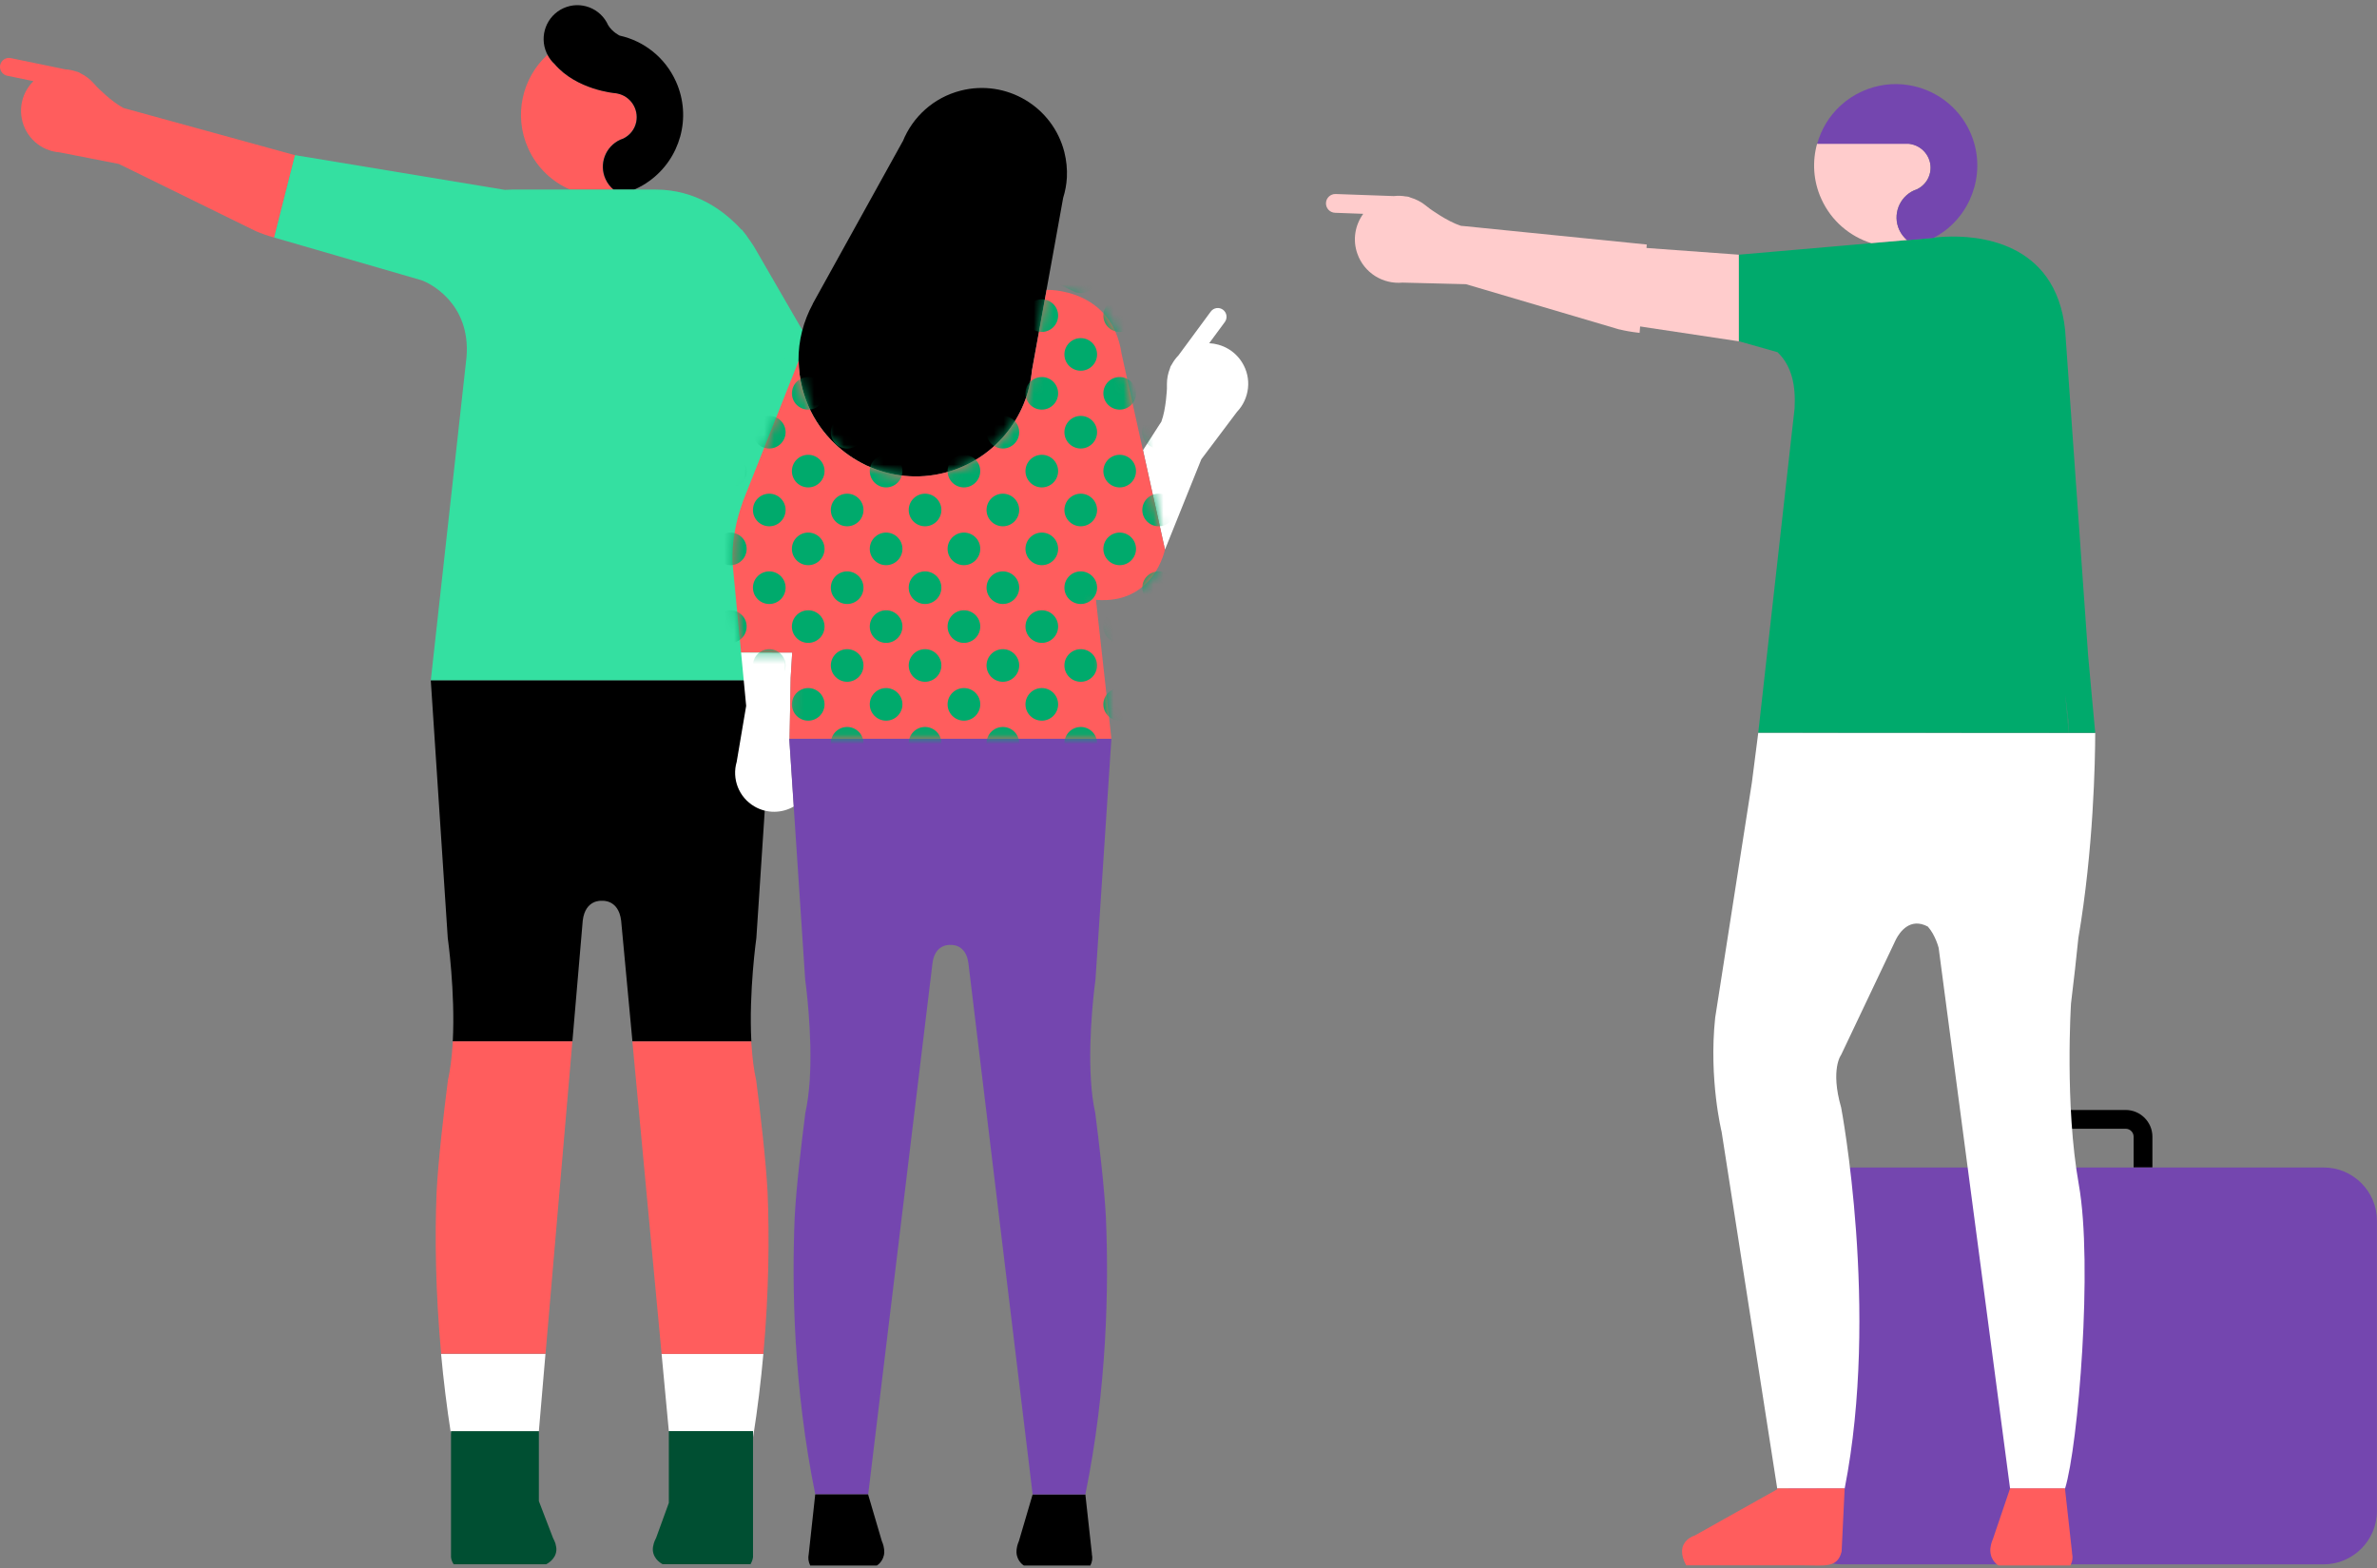 <svg role="img" xmlns="http://www.w3.org/2000/svg" viewBox="0 0 238 157" class="css-1l7twfa"><rect x="0" y="0" width="238" height="157" fill="#808080" stroke="none"/><path d="M203.448 113.803C203.448 113.365 203.806 113.007 204.245 113.007H212.833C213.272 113.007 213.631 113.365 213.631 113.803V116.885H215.513V113.803C215.513 112.33 214.309 111.128 212.833 111.128H204.245C202.77 111.128 201.566 112.33 201.566 113.803V116.885H203.448V113.803Z" fill="black"></path><path d="M232.665 116.885H215.505H213.623H203.448H201.566H184.405C181.471 116.885 179.07 119.282 179.07 122.212V151.291C179.07 154.221 181.471 156.618 184.405 156.618H232.657C235.592 156.618 237.992 154.221 237.992 151.291V122.212C238 119.282 235.6 116.885 232.665 116.885Z" fill="#7446AF"></path><path d="M60.278 18.986H60.302H61.426C61.083 18.707 60.796 18.341 60.605 17.911C59.935 16.414 60.597 14.654 62.096 13.977C62.2 13.93 62.303 13.89 62.407 13.858C63.045 13.54 63.539 12.95 63.691 12.194C63.954 10.888 63.108 9.622 61.809 9.359C61.721 9.343 61.641 9.327 61.553 9.319C61.553 9.319 57.726 9.001 55.509 6.405C55.23 6.15 54.991 5.84 54.807 5.489C52.287 7.799 51.402 11.549 52.877 14.837C53.747 16.78 55.286 18.213 57.096 18.986H58.412H60.278Z" fill="#FF5D5D"></path><path d="M61.569 9.327C61.649 9.335 61.737 9.343 61.825 9.367C63.124 9.63 63.962 10.896 63.707 12.202C63.555 12.958 63.061 13.547 62.423 13.866C62.319 13.898 62.215 13.938 62.112 13.985C60.621 14.662 59.951 16.422 60.629 17.919C60.82 18.349 61.107 18.715 61.45 18.994H62.128H63.475C63.523 18.97 63.571 18.954 63.619 18.93C64.129 18.699 64.6 18.428 65.03 18.11C68.093 15.896 69.297 11.764 67.686 8.173C66.593 5.736 64.456 4.096 62.04 3.563C62.04 3.563 61.298 3.204 60.892 2.519C60.126 0.807 58.125 0.051 56.426 0.815C54.728 1.58 53.962 3.586 54.728 5.298C54.76 5.37 54.791 5.434 54.831 5.497C55.015 5.848 55.254 6.158 55.533 6.413C57.742 9.009 61.569 9.327 61.569 9.327Z" fill="black"></path><path d="M12.695 10.904L12.368 10.816C11.148 10.179 9.697 8.69 9.697 8.69L9.37 8.332C9.003 7.918 8.564 7.584 8.07 7.345C7.966 7.265 7.847 7.209 7.711 7.177L7.655 7.169C7.289 7.042 6.906 6.962 6.515 6.939L1.077 5.816C0.59 5.712 0.12 6.031 0.016 6.517C-0.08 7.002 0.231 7.48 0.718 7.584L3.349 8.125C2.408 9.049 1.922 10.41 2.169 11.812C2.504 13.731 4.099 15.116 5.949 15.251L11.898 16.414L25.207 22.943C25.207 22.943 25.294 22.983 25.422 23.047L25.598 23.134C25.621 23.142 25.637 23.142 25.661 23.158C26.028 23.325 26.65 23.556 27.456 23.787L29.545 15.538L12.695 10.904Z" fill="#FF5D5D"></path><path d="M86.744 43.964L86.768 43.956L86.648 43.781C86.473 43.471 86.266 43.176 86.034 42.897L75.987 25.539L75.469 24.647C75.285 24.361 75.054 24.018 74.775 23.636V23.612C74.727 23.556 74.679 23.493 74.623 23.429C74.504 23.278 74.384 23.126 74.257 22.967V23.015C72.534 21.12 69.695 18.978 65.62 18.978H63.459H62.112H61.434H60.309H60.278H58.42H57.104H54.967H51.291L50.549 19.01L29.537 15.53L27.448 23.779L41.977 27.991L42.168 28.047C42.95 28.294 47.144 30.317 46.713 35.731L43.133 68.123H60.27H77.406L77.39 66.992L76.633 51.648L76.8 51.696C76.8 51.696 76.888 51.72 77.031 51.752L77.215 51.799C77.239 51.807 77.255 51.807 77.279 51.807C77.653 51.887 78.26 51.99 79.033 52.046C79.528 52.285 80.062 52.46 80.628 52.548L80.843 52.62L80.819 52.572C81.058 52.604 81.298 52.62 81.537 52.62C84.79 52.62 87.43 49.968 87.43 46.703C87.438 45.708 87.175 44.785 86.744 43.964Z" fill="#34E0A1"></path><path d="M66.968 143.289H75.405V143.894C75.859 141.027 76.194 138.232 76.433 135.541H66.242L66.968 143.289Z" fill="white"></path><path d="M60.262 68.123H43.133L44.832 93.905C44.832 93.905 45.597 99.304 45.334 104.272H57.311L58.348 92.169C58.603 90.027 60.238 90.187 60.238 90.187C60.246 90.187 60.254 90.187 60.27 90.187C60.278 90.187 60.286 90.187 60.294 90.187C60.294 90.187 61.928 90.027 62.192 92.169L63.324 104.272H75.23C74.966 99.304 75.732 93.905 75.732 93.905L77.43 68.123L77.375 66.992L77.398 68.123H60.262Z" fill="black"></path><path d="M45.158 143.591V143.289H53.954L54.616 135.541H44.162C44.401 138.137 44.728 140.836 45.158 143.591Z" fill="white"></path><path d="M45.31 104.67V104.686C45.23 105.913 45.087 107.099 44.847 108.166C44.433 111.407 43.875 116.176 43.715 119.361C43.532 123.78 43.603 129.354 44.17 135.533H54.624L57.311 104.264H45.334C45.326 104.408 45.318 104.543 45.31 104.67Z" fill="#FF5D5D"></path><path d="M66.243 135.549H76.434C76.992 129.37 77.04 123.788 76.856 119.377C76.689 116.192 76.131 111.415 75.716 108.174C75.477 107.107 75.333 105.921 75.253 104.694L75.245 104.67C75.237 104.535 75.23 104.408 75.222 104.272H63.316L66.243 135.549Z" fill="#FF5D5D"></path><path d="M45.158 143.591V155.941H45.166C45.19 156.164 45.27 156.371 45.422 156.61H54.68C54.68 156.61 55.645 156.18 55.708 155.2C55.716 155.001 55.684 154.778 55.613 154.532C55.557 154.364 55.477 154.173 55.373 153.982L53.954 150.288V143.297H45.158V143.591Z" fill="#004F32"></path><path d="M66.968 143.289V150.463L65.692 153.974C65.588 154.173 65.509 154.356 65.461 154.524C65.389 154.77 65.357 154.993 65.365 155.192C65.429 156.18 66.346 156.602 66.346 156.602H75.15C75.285 156.355 75.365 156.148 75.389 155.933H75.397V143.886V143.281H66.968V143.289Z" fill="#004F32"></path><path d="M208.144 118.597C206.717 110.595 207.363 100.458 207.363 100.458C207.658 98.07 207.897 95.896 208.097 93.921C209.62 85.035 209.779 76.197 209.787 73.378H207.132L176.048 73.362L175.41 78.338L171.734 101.892C171.08 108.031 172.38 113.318 172.38 113.318L177.946 149.022V149.03H181.869H184.038H184.7C188.209 131.17 184.349 110.889 184.349 110.889C183.241 107.035 184.349 105.602 184.349 105.602L189.7 94.335V94.327L189.852 94.017C190.21 93.332 191.247 91.819 193.025 92.766C193.791 93.618 194.11 94.9 194.11 94.9L201.263 149.038H206.765C208.089 144.738 209.572 126.599 208.144 118.597Z" fill="white"></path><path d="M181.869 149.022H177.946C177.946 149.053 177.938 149.077 177.938 149.109L169.669 153.743C169.637 153.751 168.919 153.966 168.584 154.619C168.488 154.81 168.417 155.033 168.417 155.296C168.409 155.678 168.52 156.148 168.831 156.721H177.26H177.675H180.705C182.691 156.721 183.99 157.008 184.397 155.328C184.397 155.32 184.397 155.304 184.397 155.296L184.429 154.619L184.7 149.014H184.038H181.869V149.022Z" fill="#FF5D5D"></path><path d="M199.548 154.07C199.461 154.269 199.397 154.452 199.357 154.627C199.301 154.874 199.269 155.105 199.285 155.304C199.333 156.299 200.091 156.729 200.091 156.729H207.307C207.515 156.283 207.562 155.965 207.459 155.439H207.467L206.757 149.014H201.263L199.548 154.07Z" fill="#FF5D5D"></path><path d="M209.787 73.37L209.436 69.58L209.077 65.638L206.773 33.032C205.824 24.058 197.866 23.556 194.788 23.7H194.78C194.58 23.708 194.397 23.724 194.245 23.732C194.205 23.732 194.158 23.739 194.11 23.747C194.102 23.747 194.094 23.747 194.086 23.747C194.046 23.755 194.006 23.755 193.958 23.755C193.799 23.771 193.703 23.787 193.639 23.795L193.575 23.803L193.416 23.819L190.944 24.034L187.364 24.345L184.293 24.615L174.102 25.499V34.162L177.978 35.261C179.461 36.694 179.804 38.685 179.684 40.899L179.381 43.59L176.048 73.354L207.132 73.37L206.789 69.58L207.132 72.43C207.132 72.43 207.14 72.773 207.132 73.37H209.787Z" fill="#00AA6C"></path><path d="M207.124 72.43L206.781 69.58L207.132 73.37C207.132 72.773 207.124 72.43 207.124 72.43Z" fill="#00AA6C"></path><path d="M190.155 22.991C189.477 21.494 190.147 19.726 191.646 19.05C191.749 19.002 191.853 18.962 191.957 18.93C192.603 18.612 193.097 18.022 193.249 17.258C193.512 15.952 192.658 14.678 191.351 14.423C191.263 14.407 191.183 14.392 191.095 14.383H181.941C181.447 16.159 181.542 18.11 182.364 19.918C183.36 22.123 185.218 23.668 187.364 24.345L190.944 24.034C190.617 23.755 190.346 23.413 190.155 22.991Z" fill="#FFCCCC"></path><path d="M197.26 13.221C196.087 10.625 193.727 8.945 191.103 8.523C189.58 8.276 187.97 8.459 186.454 9.144C185.657 9.503 184.947 9.972 184.333 10.53C183.169 11.581 182.356 12.926 181.949 14.399H191.103C191.191 14.408 191.271 14.415 191.359 14.439C192.666 14.702 193.52 15.968 193.257 17.274C193.105 18.03 192.611 18.628 191.965 18.946C191.861 18.978 191.757 19.018 191.654 19.066C190.155 19.742 189.485 21.51 190.162 23.007C190.354 23.421 190.625 23.771 190.952 24.05L193.424 23.835L193.583 23.827C193.942 23.636 194.285 23.429 194.604 23.198C197.674 20.969 198.878 16.812 197.26 13.221Z" fill="#7446AF"></path><path d="M174.102 25.499V34.17L158.784 31.869L160.418 24.504L174.102 25.499Z" fill="#FFCCCC"></path><path d="M146.639 22.641L146.28 22.609C144.9 22.171 143.146 20.881 143.146 20.881L142.747 20.57C142.301 20.212 141.783 19.941 141.232 19.782C141.113 19.718 140.977 19.679 140.834 19.671H140.778C140.379 19.599 139.972 19.583 139.566 19.631L133.736 19.424C133.218 19.408 132.78 19.814 132.764 20.332C132.748 20.849 133.154 21.287 133.673 21.303L136.496 21.407C135.682 22.529 135.411 24.01 135.913 25.412C136.591 27.331 138.481 28.477 140.427 28.294L146.782 28.453L161.702 32.857C161.702 32.857 161.798 32.888 161.942 32.928L162.133 32.984C162.157 32.984 162.181 32.992 162.205 32.992C162.619 33.096 163.297 33.231 164.166 33.326L164.884 24.48L146.639 22.641Z" fill="#FFCCCC"></path><path d="M124.351 36.264C123.609 35.086 122.365 34.425 121.073 34.361L122.636 32.243C122.923 31.853 122.844 31.304 122.453 31.009C122.062 30.723 121.512 30.802 121.225 31.2L117.995 35.58C117.724 35.858 117.501 36.161 117.325 36.495L117.294 36.535C117.214 36.647 117.166 36.766 117.142 36.886C116.943 37.379 116.839 37.921 116.839 38.454V38.924C116.839 38.924 116.759 40.954 116.281 42.221L116.097 42.499L114.447 45.071L116.648 55.016L120.284 45.979L123.856 41.233C125.108 39.919 125.372 37.873 124.351 36.264Z" fill="white"></path><path d="M79.057 73.967L79.169 67.852L79.32 65.336L74.201 65.328L74.711 70.671L73.762 76.276C73.268 77.948 73.954 79.811 75.532 80.735C76.792 81.476 78.299 81.428 79.48 80.743L79.033 73.967H79.057Z" fill="white"></path><path d="M80.333 38.892C80.436 39.29 80.556 39.672 80.692 40.047C81.25 41.56 82.103 42.889 83.164 44.012C84.049 44.944 85.078 45.732 86.202 46.329C86.361 46.409 86.513 46.488 86.672 46.568C86.728 46.592 86.776 46.616 86.832 46.64C89.176 47.707 91.872 48.025 94.559 47.34C99.519 46.074 102.908 41.83 103.323 37.013H103.331L104.782 29.027L105.595 24.552L105.803 23.397L106.449 19.814C106.656 19.153 106.784 18.476 106.823 17.768C106.863 16.932 106.783 16.08 106.568 15.22C105.404 10.665 100.763 7.91 96.194 9.073C93.459 9.773 91.377 11.716 90.396 14.145H90.388L81.377 30.412L81.385 30.42C80.452 32.14 79.934 34.091 79.95 36.113C79.982 37.029 80.094 37.961 80.333 38.892Z" fill="black"></path><path d="M102.023 154.277C101.943 154.46 101.887 154.627 101.847 154.794C101.792 155.025 101.768 155.24 101.776 155.423C101.824 156.339 102.517 156.737 102.517 156.737H109.176C109.367 156.323 109.415 156.029 109.319 155.551H109.327L108.673 149.619H103.394L102.023 154.277Z" fill="black"></path><path d="M79.057 73.967H79.025L79.472 80.743L80.62 98.077C80.62 98.077 81.378 103.404 81.075 108.15V108.166C80.995 109.313 80.859 110.427 80.636 111.423C80.245 114.456 79.719 118.915 79.567 121.901C79.28 128.884 79.456 138.965 81.633 149.619H86.928L93.363 96.461C93.602 94.454 95.141 94.606 95.141 94.606C95.149 94.606 95.157 94.606 95.165 94.606C95.173 94.606 95.181 94.606 95.189 94.606C95.189 94.606 96.72 94.454 96.967 96.461L103.395 149.619H108.673C110.85 138.965 111.026 128.884 110.731 121.901C110.579 118.923 110.053 114.456 109.662 111.423C109.439 110.427 109.303 109.313 109.232 108.166V108.15C108.929 103.404 109.686 98.077 109.686 98.077L111.281 73.967H95.165H79.057Z" fill="#7446AF"></path><path d="M80.979 155.551C80.891 156.029 80.939 156.323 81.122 156.737H87.797C87.797 156.737 88.491 156.339 88.538 155.423C88.546 155.24 88.522 155.025 88.467 154.794C88.427 154.635 88.371 154.46 88.291 154.277L86.92 149.619H81.625L80.979 155.551Z" fill="black"></path><path d="M112.302 35.428C111.329 28.812 104.83 29.019 104.798 29.019L103.347 37.005H103.339C102.924 41.822 99.535 46.066 94.575 47.333C91.888 48.017 89.184 47.699 86.848 46.632C86.8 46.624 86.752 46.608 86.713 46.592L86.689 46.56C86.529 46.48 86.37 46.409 86.218 46.321C85.086 45.724 84.065 44.936 83.172 44.004C82.111 42.889 81.258 41.552 80.7 40.039C80.564 39.665 80.437 39.282 80.333 38.884C80.094 37.953 79.982 37.021 79.974 36.105L74.56 49.753C74.512 49.865 74.464 49.984 74.416 50.111C74.408 50.135 74.4 50.151 74.392 50.175C74.36 50.271 74.328 50.374 74.296 50.478C73.324 53.201 73.308 55.446 73.356 56.354C73.356 56.378 73.356 56.394 73.356 56.418L73.371 56.593C73.379 56.728 73.387 56.816 73.387 56.816L74.201 65.32L79.32 65.328L79.169 67.844L79.057 73.959H95.165H111.281L109.734 60.057C115.571 60.526 116.64 55.024 116.64 55.024L114.439 45.079L112.302 35.428Z" fill="#FF5D5D"></path><mask id="mask0" mask-type="alpha" maskUnits="userSpaceOnUse" x="73" y="29" width="44" height="45"><path d="M112.302 35.428C111.329 28.812 104.83 29.019 104.798 29.019L103.347 37.005H103.339C102.924 41.822 99.535 46.066 94.575 47.333C91.888 48.017 89.184 47.699 86.848 46.632C86.8 46.624 86.752 46.608 86.713 46.592L86.689 46.56C86.529 46.48 86.37 46.409 86.218 46.321C85.086 45.724 84.065 44.936 83.172 44.004C82.111 42.889 81.258 41.552 80.7 40.039C80.564 39.665 80.437 39.282 80.333 38.884C80.094 37.953 79.982 37.021 79.974 36.105L74.56 49.753C74.512 49.865 74.464 49.984 74.416 50.111C74.408 50.135 74.4 50.151 74.392 50.175C74.36 50.271 74.328 50.374 74.296 50.478C73.324 53.201 73.308 55.446 73.356 56.354C73.356 56.378 73.356 56.394 73.356 56.418L73.371 56.593C73.379 56.728 73.387 56.816 73.387 56.816L74.201 65.32L79.32 65.328L79.169 67.844L79.057 73.959H95.165H111.281L109.734 60.057C115.571 60.526 116.64 55.024 116.64 55.024L114.439 45.079L112.302 35.428Z" fill="#FF6666"></path></mask><g mask="url(#mask0)"><path d="M116.01 29.337C116.481 29.337 116.927 29.13 117.238 28.78L118.546 27.283L116.56 27.363C116.185 27.378 115.803 27.394 115.428 27.402L113.458 27.466L114.854 28.86C115.165 29.17 115.571 29.337 116.01 29.337Z" fill="#00AA6C"></path><path d="M116.01 57.206C115.109 57.206 114.375 57.938 114.375 58.838C114.375 59.738 115.109 60.471 116.01 60.471C116.911 60.471 117.645 59.738 117.645 58.838C117.645 57.938 116.911 57.206 116.01 57.206Z" fill="#00AA6C"></path><path d="M116.01 49.427C115.109 49.427 114.375 50.159 114.375 51.059C114.375 51.959 115.109 52.691 116.01 52.691C116.911 52.691 117.645 51.959 117.645 51.059C117.645 50.159 116.911 49.427 116.01 49.427Z" fill="#00AA6C"></path><path d="M116.01 64.993C115.109 64.993 114.375 65.726 114.375 66.626C114.375 67.525 115.109 68.258 116.01 68.258C116.911 68.258 117.645 67.525 117.645 66.626C117.645 65.726 116.911 64.993 116.01 64.993Z" fill="#00AA6C"></path><path d="M108.211 33.852C107.31 33.852 106.576 34.584 106.576 35.484C106.576 36.384 107.31 37.117 108.211 37.117C109.112 37.117 109.846 36.384 109.846 35.484C109.846 34.584 109.112 33.852 108.211 33.852Z" fill="#00AA6C"></path><path d="M116.01 33.852C115.109 33.852 114.375 34.584 114.375 35.484C114.375 36.384 115.109 37.117 116.01 37.117C116.911 37.117 117.645 36.384 117.645 35.484C117.645 34.584 116.911 33.852 116.01 33.852Z" fill="#00AA6C"></path><path d="M100.412 29.337C100.755 29.337 101.09 29.226 101.377 29.019L103.403 27.538L100.891 27.474C100.58 27.466 100.261 27.458 99.95 27.45L97.43 27.378L99.392 28.963C99.687 29.21 100.038 29.337 100.412 29.337Z" fill="#00AA6C"></path><path d="M108.211 29.337C108.466 29.337 108.713 29.274 108.945 29.154L112.19 27.506L108.402 27.538C108.227 27.538 108.044 27.538 107.868 27.546L104.208 27.57L107.501 29.17C107.725 29.282 107.964 29.337 108.211 29.337Z" fill="#00AA6C"></path><path d="M112.111 37.746C111.209 37.746 110.476 38.478 110.476 39.378C110.476 40.278 111.209 41.01 112.111 41.01C113.012 41.01 113.745 40.278 113.745 39.378C113.745 38.478 113.012 37.746 112.111 37.746Z" fill="#00AA6C"></path><path d="M104.312 37.746C103.411 37.746 102.677 38.478 102.677 39.378C102.677 40.278 103.411 41.01 104.312 41.01C105.213 41.01 105.946 40.278 105.946 39.378C105.946 38.478 105.213 37.746 104.312 37.746Z" fill="#00AA6C"></path><path d="M112.111 29.966C111.209 29.966 110.476 30.699 110.476 31.599C110.476 32.498 111.209 33.231 112.111 33.231C113.012 33.231 113.745 32.498 113.745 31.599C113.745 30.699 113.012 29.966 112.111 29.966Z" fill="#00AA6C"></path><path d="M104.312 29.966C103.411 29.966 102.677 30.699 102.677 31.599C102.677 32.498 103.411 33.231 104.312 33.231C105.213 33.231 105.946 32.498 105.946 31.599C105.946 30.699 105.213 29.966 104.312 29.966Z" fill="#00AA6C"></path><path d="M100.412 57.206C99.511 57.206 98.778 57.938 98.778 58.838C98.778 59.738 99.511 60.471 100.412 60.471C101.313 60.471 102.047 59.738 102.047 58.838C102.047 57.938 101.313 57.206 100.412 57.206Z" fill="#00AA6C"></path><path d="M108.211 57.206C107.31 57.206 106.576 57.938 106.576 58.838C106.576 59.738 107.31 60.471 108.211 60.471C109.112 60.471 109.846 59.738 109.846 58.838C109.846 57.938 109.112 57.206 108.211 57.206Z" fill="#00AA6C"></path><path d="M100.412 49.427C99.511 49.427 98.778 50.159 98.778 51.059C98.778 51.959 99.511 52.691 100.412 52.691C101.313 52.691 102.047 51.959 102.047 51.059C102.047 50.159 101.313 49.427 100.412 49.427Z" fill="#00AA6C"></path><path d="M108.211 49.427C107.31 49.427 106.576 50.159 106.576 51.059C106.576 51.959 107.31 52.691 108.211 52.691C109.112 52.691 109.846 51.959 109.846 51.059C109.846 50.159 109.112 49.427 108.211 49.427Z" fill="#00AA6C"></path><path d="M108.211 41.639C107.31 41.639 106.576 42.372 106.576 43.272C106.576 44.171 107.31 44.904 108.211 44.904C109.112 44.904 109.846 44.171 109.846 43.272C109.846 42.372 109.112 41.639 108.211 41.639Z" fill="#00AA6C"></path><path d="M116.01 41.639C115.109 41.639 114.375 42.372 114.375 43.272C114.375 44.171 115.109 44.904 116.01 44.904C116.911 44.904 117.645 44.171 117.645 43.272C117.645 42.372 116.911 41.639 116.01 41.639Z" fill="#00AA6C"></path><path d="M112.111 53.32C111.209 53.32 110.476 54.053 110.476 54.953C110.476 55.852 111.209 56.585 112.111 56.585C113.012 56.585 113.745 55.852 113.745 54.953C113.745 54.053 113.012 53.32 112.111 53.32Z" fill="#00AA6C"></path><path d="M104.312 53.32C103.411 53.32 102.677 54.053 102.677 54.953C102.677 55.852 103.411 56.585 104.312 56.585C105.213 56.585 105.946 55.852 105.946 54.953C105.946 54.053 105.213 53.32 104.312 53.32Z" fill="#00AA6C"></path><path d="M112.111 45.533C111.209 45.533 110.476 46.266 110.476 47.165C110.476 48.065 111.209 48.798 112.111 48.798C113.012 48.798 113.745 48.065 113.745 47.165C113.745 46.266 113.012 45.533 112.111 45.533Z" fill="#00AA6C"></path><path d="M104.312 45.533C103.411 45.533 102.677 46.266 102.677 47.165C102.677 48.065 103.411 48.798 104.312 48.798C105.213 48.798 105.946 48.065 105.946 47.165C105.946 46.266 105.213 45.533 104.312 45.533Z" fill="#00AA6C"></path><path d="M100.412 64.993C99.511 64.993 98.778 65.726 98.778 66.626C98.778 67.525 99.511 68.258 100.412 68.258C101.313 68.258 102.047 67.525 102.047 66.626C102.047 65.726 101.313 64.993 100.412 64.993Z" fill="#00AA6C"></path><path d="M108.211 64.993C107.31 64.993 106.576 65.726 106.576 66.626C106.576 67.525 107.31 68.258 108.211 68.258C109.112 68.258 109.846 67.525 109.846 66.626C109.846 65.726 109.112 64.993 108.211 64.993Z" fill="#00AA6C"></path><path d="M112.111 68.887C111.209 68.887 110.476 69.62 110.476 70.519C110.476 71.419 111.209 72.152 112.111 72.152C113.012 72.152 113.745 71.419 113.745 70.519C113.745 69.62 113.012 68.887 112.111 68.887Z" fill="#00AA6C"></path><path d="M104.312 68.887C103.411 68.887 102.677 69.62 102.677 70.519C102.677 71.419 103.411 72.152 104.312 72.152C105.213 72.152 105.946 71.419 105.946 70.519C105.946 69.62 105.213 68.887 104.312 68.887Z" fill="#00AA6C"></path><path d="M112.111 61.1C111.209 61.1 110.476 61.832 110.476 62.732C110.476 63.632 111.209 64.364 112.111 64.364C113.012 64.364 113.745 63.632 113.745 62.732C113.745 61.832 113.012 61.1 112.111 61.1Z" fill="#00AA6C"></path><path d="M104.312 61.1C103.411 61.1 102.677 61.832 102.677 62.732C102.677 63.632 103.411 64.364 104.312 64.364C105.213 64.364 105.946 63.632 105.946 62.732C105.946 61.832 105.213 61.1 104.312 61.1Z" fill="#00AA6C"></path><path d="M108.211 72.781C107.31 72.781 106.576 73.513 106.576 74.413C106.576 75.313 107.31 76.045 108.211 76.045C109.112 76.045 109.846 75.313 109.846 74.413C109.846 73.513 109.112 72.781 108.211 72.781Z" fill="#00AA6C"></path><path d="M116.01 72.781C115.109 72.781 114.375 73.513 114.375 74.413C114.375 75.313 115.109 76.045 116.01 76.045C116.911 76.045 117.645 75.313 117.645 74.413C117.645 73.513 116.911 72.781 116.01 72.781Z" fill="#00AA6C"></path><path d="M92.621 33.852C91.72 33.852 90.987 34.584 90.987 35.484C90.987 36.384 91.72 37.117 92.621 37.117C93.523 37.117 94.256 36.384 94.256 35.484C94.256 34.584 93.523 33.852 92.621 33.852Z" fill="#00AA6C"></path><path d="M100.412 33.852C99.511 33.852 98.778 34.584 98.778 35.484C98.778 36.384 99.511 37.117 100.412 37.117C101.313 37.117 102.047 36.384 102.047 35.484C102.047 34.584 101.313 33.852 100.412 33.852Z" fill="#00AA6C"></path><path d="M91.928 27.092L90.684 27.02L91.067 28.207C91.282 28.883 91.912 29.337 92.622 29.337C93.26 29.337 93.85 28.963 94.113 28.374L94.623 27.235L93.379 27.163C92.893 27.14 92.414 27.116 91.928 27.092Z" fill="#00AA6C"></path><path d="M96.513 37.746C95.612 37.746 94.878 38.478 94.878 39.378C94.878 40.278 95.612 41.01 96.513 41.01C97.414 41.01 98.148 40.278 98.148 39.378C98.156 38.478 97.422 37.746 96.513 37.746Z" fill="#00AA6C"></path><path d="M88.722 37.746C87.821 37.746 87.087 38.478 87.087 39.378C87.087 40.278 87.821 41.01 88.722 41.01C89.623 41.01 90.357 40.278 90.357 39.378C90.357 38.478 89.623 37.746 88.722 37.746Z" fill="#00AA6C"></path><path d="M96.513 29.966C95.612 29.966 94.878 30.699 94.878 31.599C94.878 32.498 95.612 33.231 96.513 33.231C97.414 33.231 98.148 32.498 98.148 31.599C98.156 30.699 97.422 29.966 96.513 29.966Z" fill="#00AA6C"></path><path d="M88.722 29.966C87.821 29.966 87.087 30.699 87.087 31.599C87.087 32.498 87.821 33.231 88.722 33.231C89.623 33.231 90.357 32.498 90.357 31.599C90.357 30.699 89.623 29.966 88.722 29.966Z" fill="#00AA6C"></path><path d="M84.823 57.206C83.922 57.206 83.188 57.938 83.188 58.838C83.188 59.738 83.922 60.471 84.823 60.471C85.724 60.471 86.457 59.738 86.457 58.838C86.457 57.938 85.724 57.206 84.823 57.206Z" fill="#00AA6C"></path><path d="M92.621 57.206C91.72 57.206 90.987 57.938 90.987 58.838C90.987 59.738 91.72 60.471 92.621 60.471C93.523 60.471 94.256 59.738 94.256 58.838C94.256 57.938 93.523 57.206 92.621 57.206Z" fill="#00AA6C"></path><path d="M92.621 49.427C91.72 49.427 90.987 50.159 90.987 51.059C90.987 51.959 91.72 52.691 92.621 52.691C93.523 52.691 94.256 51.959 94.256 51.059C94.256 50.159 93.523 49.427 92.621 49.427Z" fill="#00AA6C"></path><path d="M92.621 41.639C91.72 41.639 90.987 42.372 90.987 43.272C90.987 44.171 91.72 44.904 92.621 44.904C93.523 44.904 94.256 44.171 94.256 43.272C94.256 42.372 93.523 41.639 92.621 41.639Z" fill="#00AA6C"></path><path d="M100.412 41.639C99.511 41.639 98.778 42.372 98.778 43.272C98.778 44.171 99.511 44.904 100.412 44.904C101.313 44.904 102.047 44.171 102.047 43.272C102.047 42.372 101.313 41.639 100.412 41.639Z" fill="#00AA6C"></path><path d="M96.513 53.32C95.612 53.32 94.878 54.053 94.878 54.953C94.878 55.852 95.612 56.585 96.513 56.585C97.414 56.585 98.148 55.852 98.148 54.953C98.156 54.053 97.422 53.32 96.513 53.32Z" fill="#00AA6C"></path><path d="M88.722 53.32C87.821 53.32 87.087 54.053 87.087 54.953C87.087 55.852 87.821 56.585 88.722 56.585C89.623 56.585 90.357 55.852 90.357 54.953C90.357 54.053 89.623 53.32 88.722 53.32Z" fill="#00AA6C"></path><path d="M96.513 45.533C95.612 45.533 94.878 46.266 94.878 47.165C94.878 48.065 95.612 48.798 96.513 48.798C97.414 48.798 98.148 48.065 98.148 47.165C98.156 46.266 97.422 45.533 96.513 45.533Z" fill="#00AA6C"></path><path d="M88.722 45.533C87.821 45.533 87.087 46.266 87.087 47.165C87.087 48.065 87.821 48.798 88.722 48.798C89.623 48.798 90.357 48.065 90.357 47.165C90.357 46.266 89.623 45.533 88.722 45.533Z" fill="#00AA6C"></path><path d="M84.823 72.781C83.922 72.781 83.188 73.513 83.188 74.413C83.188 75.313 83.922 76.045 84.823 76.045C85.724 76.045 86.457 75.313 86.457 74.413C86.457 73.513 85.724 72.781 84.823 72.781Z" fill="#00AA6C"></path><path d="M92.621 72.781C91.72 72.781 90.987 73.513 90.987 74.413C90.987 75.313 91.72 76.045 92.621 76.045C93.523 76.045 94.256 75.313 94.256 74.413C94.256 73.513 93.523 72.781 92.621 72.781Z" fill="#00AA6C"></path><path d="M84.823 64.993C83.922 64.993 83.188 65.726 83.188 66.626C83.188 67.525 83.922 68.258 84.823 68.258C85.724 68.258 86.457 67.525 86.457 66.626C86.457 65.726 85.724 64.993 84.823 64.993Z" fill="#00AA6C"></path><path d="M92.621 64.993C91.72 64.993 90.987 65.726 90.987 66.626C90.987 67.525 91.72 68.258 92.621 68.258C93.523 68.258 94.256 67.525 94.256 66.626C94.256 65.726 93.523 64.993 92.621 64.993Z" fill="#00AA6C"></path><path d="M96.513 68.887C95.612 68.887 94.878 69.62 94.878 70.519C94.878 71.419 95.612 72.152 96.513 72.152C97.414 72.152 98.148 71.419 98.148 70.519C98.156 69.62 97.422 68.887 96.513 68.887Z" fill="#00AA6C"></path><path d="M88.722 68.887C87.821 68.887 87.087 69.62 87.087 70.519C87.087 71.419 87.821 72.152 88.722 72.152C89.623 72.152 90.357 71.419 90.357 70.519C90.357 69.62 89.623 68.887 88.722 68.887Z" fill="#00AA6C"></path><path d="M96.513 61.1C95.612 61.1 94.878 61.832 94.878 62.732C94.878 63.632 95.612 64.364 96.513 64.364C97.414 64.364 98.148 63.632 98.148 62.732C98.156 61.832 97.422 61.1 96.513 61.1Z" fill="#00AA6C"></path><path d="M88.722 61.1C87.821 61.1 87.087 61.832 87.087 62.732C87.087 63.632 87.821 64.364 88.722 64.364C89.623 64.364 90.357 63.632 90.357 62.732C90.357 61.832 89.623 61.1 88.722 61.1Z" fill="#00AA6C"></path><path d="M100.412 72.781C99.511 72.781 98.778 73.513 98.778 74.413C98.778 75.313 99.511 76.045 100.412 76.045C101.313 76.045 102.047 75.313 102.047 74.413C102.047 73.513 101.313 72.781 100.412 72.781Z" fill="#00AA6C"></path><path d="M77.558 26.16L77.462 26.128L77.359 26.12C77.295 26.112 77.231 26.112 77.159 26.105C77.103 26.096 77.04 26.096 76.984 26.088L76.88 26.081L76.776 26.096C75.971 26.224 75.397 26.901 75.397 27.705C75.397 28.605 76.131 29.337 77.032 29.337C77.933 29.337 78.666 28.605 78.666 27.705C78.658 27.004 78.22 26.391 77.558 26.16Z" fill="#00AA6C"></path><path d="M86.322 26.757L85.644 26.718C85.142 26.686 84.639 26.654 84.137 26.622L83.467 26.582L83.26 27.219C83.204 27.386 83.18 27.554 83.18 27.713C83.18 28.613 83.914 29.345 84.815 29.345C85.716 29.345 86.449 28.613 86.449 27.713C86.449 27.601 86.433 27.498 86.425 27.434L86.322 26.757Z" fill="#00AA6C"></path><path d="M77.024 41.639C76.123 41.639 75.389 42.372 75.389 43.272C75.389 44.171 76.123 44.904 77.024 44.904C77.925 44.904 78.659 44.171 78.659 43.272C78.659 42.372 77.925 41.639 77.024 41.639Z" fill="#00AA6C"></path><path d="M77.024 33.852C76.123 33.852 75.389 34.584 75.389 35.484C75.389 36.384 76.123 37.117 77.024 37.117C77.925 37.117 78.659 36.384 78.659 35.484C78.659 34.584 77.925 33.852 77.024 33.852Z" fill="#00AA6C"></path><path d="M84.823 33.852C83.922 33.852 83.188 34.584 83.188 35.484C83.188 36.384 83.922 37.117 84.823 37.117C85.724 37.117 86.457 36.384 86.457 35.484C86.457 34.584 85.724 33.852 84.823 33.852Z" fill="#00AA6C"></path><path d="M80.923 37.746C80.022 37.746 79.289 38.478 79.289 39.378C79.289 40.278 80.022 41.01 80.923 41.01C81.824 41.01 82.558 40.278 82.558 39.378C82.558 38.478 81.824 37.746 80.923 37.746Z" fill="#00AA6C"></path><path d="M73.124 37.746C72.223 37.746 71.49 38.478 71.49 39.378C71.49 40.278 72.223 41.01 73.124 41.01C74.026 41.01 74.759 40.278 74.759 39.378C74.759 38.478 74.034 37.746 73.124 37.746Z" fill="#00AA6C"></path><path d="M80.923 29.966C80.022 29.966 79.289 30.699 79.289 31.599C79.289 32.498 80.022 33.231 80.923 33.231C81.824 33.231 82.558 32.498 82.558 31.599C82.558 30.699 81.824 29.966 80.923 29.966Z" fill="#00AA6C"></path><path d="M73.124 29.966C72.223 29.966 71.49 30.699 71.49 31.599C71.49 32.498 72.223 33.231 73.124 33.231C74.026 33.231 74.759 32.498 74.759 31.599C74.759 30.699 74.034 29.966 73.124 29.966Z" fill="#00AA6C"></path><path d="M77.024 57.206C76.123 57.206 75.389 57.938 75.389 58.838C75.389 59.738 76.123 60.471 77.024 60.471C77.925 60.471 78.659 59.738 78.659 58.838C78.659 57.938 77.925 57.206 77.024 57.206Z" fill="#00AA6C"></path><path d="M77.024 49.427C76.123 49.427 75.389 50.159 75.389 51.059C75.389 51.959 76.123 52.691 77.024 52.691C77.925 52.691 78.659 51.959 78.659 51.059C78.659 50.159 77.925 49.427 77.024 49.427Z" fill="#00AA6C"></path><path d="M84.823 49.427C83.922 49.427 83.188 50.159 83.188 51.059C83.188 51.959 83.922 52.691 84.823 52.691C85.724 52.691 86.457 51.959 86.457 51.059C86.457 50.159 85.724 49.427 84.823 49.427Z" fill="#00AA6C"></path><path d="M84.823 41.639C83.922 41.639 83.188 42.372 83.188 43.272C83.188 44.171 83.922 44.904 84.823 44.904C85.724 44.904 86.457 44.171 86.457 43.272C86.457 42.372 85.724 41.639 84.823 41.639Z" fill="#00AA6C"></path><path d="M80.923 53.32C80.022 53.32 79.289 54.053 79.289 54.953C79.289 55.852 80.022 56.585 80.923 56.585C81.824 56.585 82.558 55.852 82.558 54.953C82.558 54.053 81.824 53.32 80.923 53.32Z" fill="#00AA6C"></path><path d="M73.124 53.32C72.223 53.32 71.49 54.053 71.49 54.953C71.49 55.852 72.223 56.585 73.124 56.585C74.026 56.585 74.759 55.852 74.759 54.953C74.759 54.053 74.034 53.32 73.124 53.32Z" fill="#00AA6C"></path><path d="M80.923 45.533C80.022 45.533 79.289 46.266 79.289 47.165C79.289 48.065 80.022 48.798 80.923 48.798C81.824 48.798 82.558 48.065 82.558 47.165C82.558 46.266 81.824 45.533 80.923 45.533Z" fill="#00AA6C"></path><path d="M73.124 45.533C72.223 45.533 71.49 46.266 71.49 47.165C71.49 48.065 72.223 48.798 73.124 48.798C74.026 48.798 74.759 48.065 74.759 47.165C74.759 46.266 74.034 45.533 73.124 45.533Z" fill="#00AA6C"></path><path d="M77.024 72.781C76.123 72.781 75.389 73.513 75.389 74.413C75.389 75.313 76.123 76.045 77.024 76.045C77.925 76.045 78.659 75.313 78.659 74.413C78.659 73.513 77.925 72.781 77.024 72.781Z" fill="#00AA6C"></path><path d="M77.024 64.993C76.123 64.993 75.389 65.726 75.389 66.626C75.389 67.525 76.123 68.258 77.024 68.258C77.925 68.258 78.659 67.525 78.659 66.626C78.659 65.726 77.925 64.993 77.024 64.993Z" fill="#00AA6C"></path><path d="M80.923 68.887C80.022 68.887 79.289 69.62 79.289 70.519C79.289 71.419 80.022 72.152 80.923 72.152C81.824 72.152 82.558 71.419 82.558 70.519C82.558 69.62 81.824 68.887 80.923 68.887Z" fill="#00AA6C"></path><path d="M73.124 68.887C72.223 68.887 71.49 69.62 71.49 70.519C71.49 71.419 72.223 72.152 73.124 72.152C74.026 72.152 74.759 71.419 74.759 70.519C74.759 69.62 74.034 68.887 73.124 68.887Z" fill="#00AA6C"></path><path d="M80.923 61.1C80.022 61.1 79.289 61.832 79.289 62.732C79.289 63.632 80.022 64.364 80.923 64.364C81.824 64.364 82.558 63.632 82.558 62.732C82.558 61.832 81.824 61.1 80.923 61.1Z" fill="#00AA6C"></path><path d="M73.124 61.1C72.223 61.1 71.49 61.832 71.49 62.732C71.49 63.632 72.223 64.364 73.124 64.364C74.026 64.364 74.759 63.632 74.759 62.732C74.759 61.832 74.034 61.1 73.124 61.1Z" fill="#00AA6C"></path></g></svg>